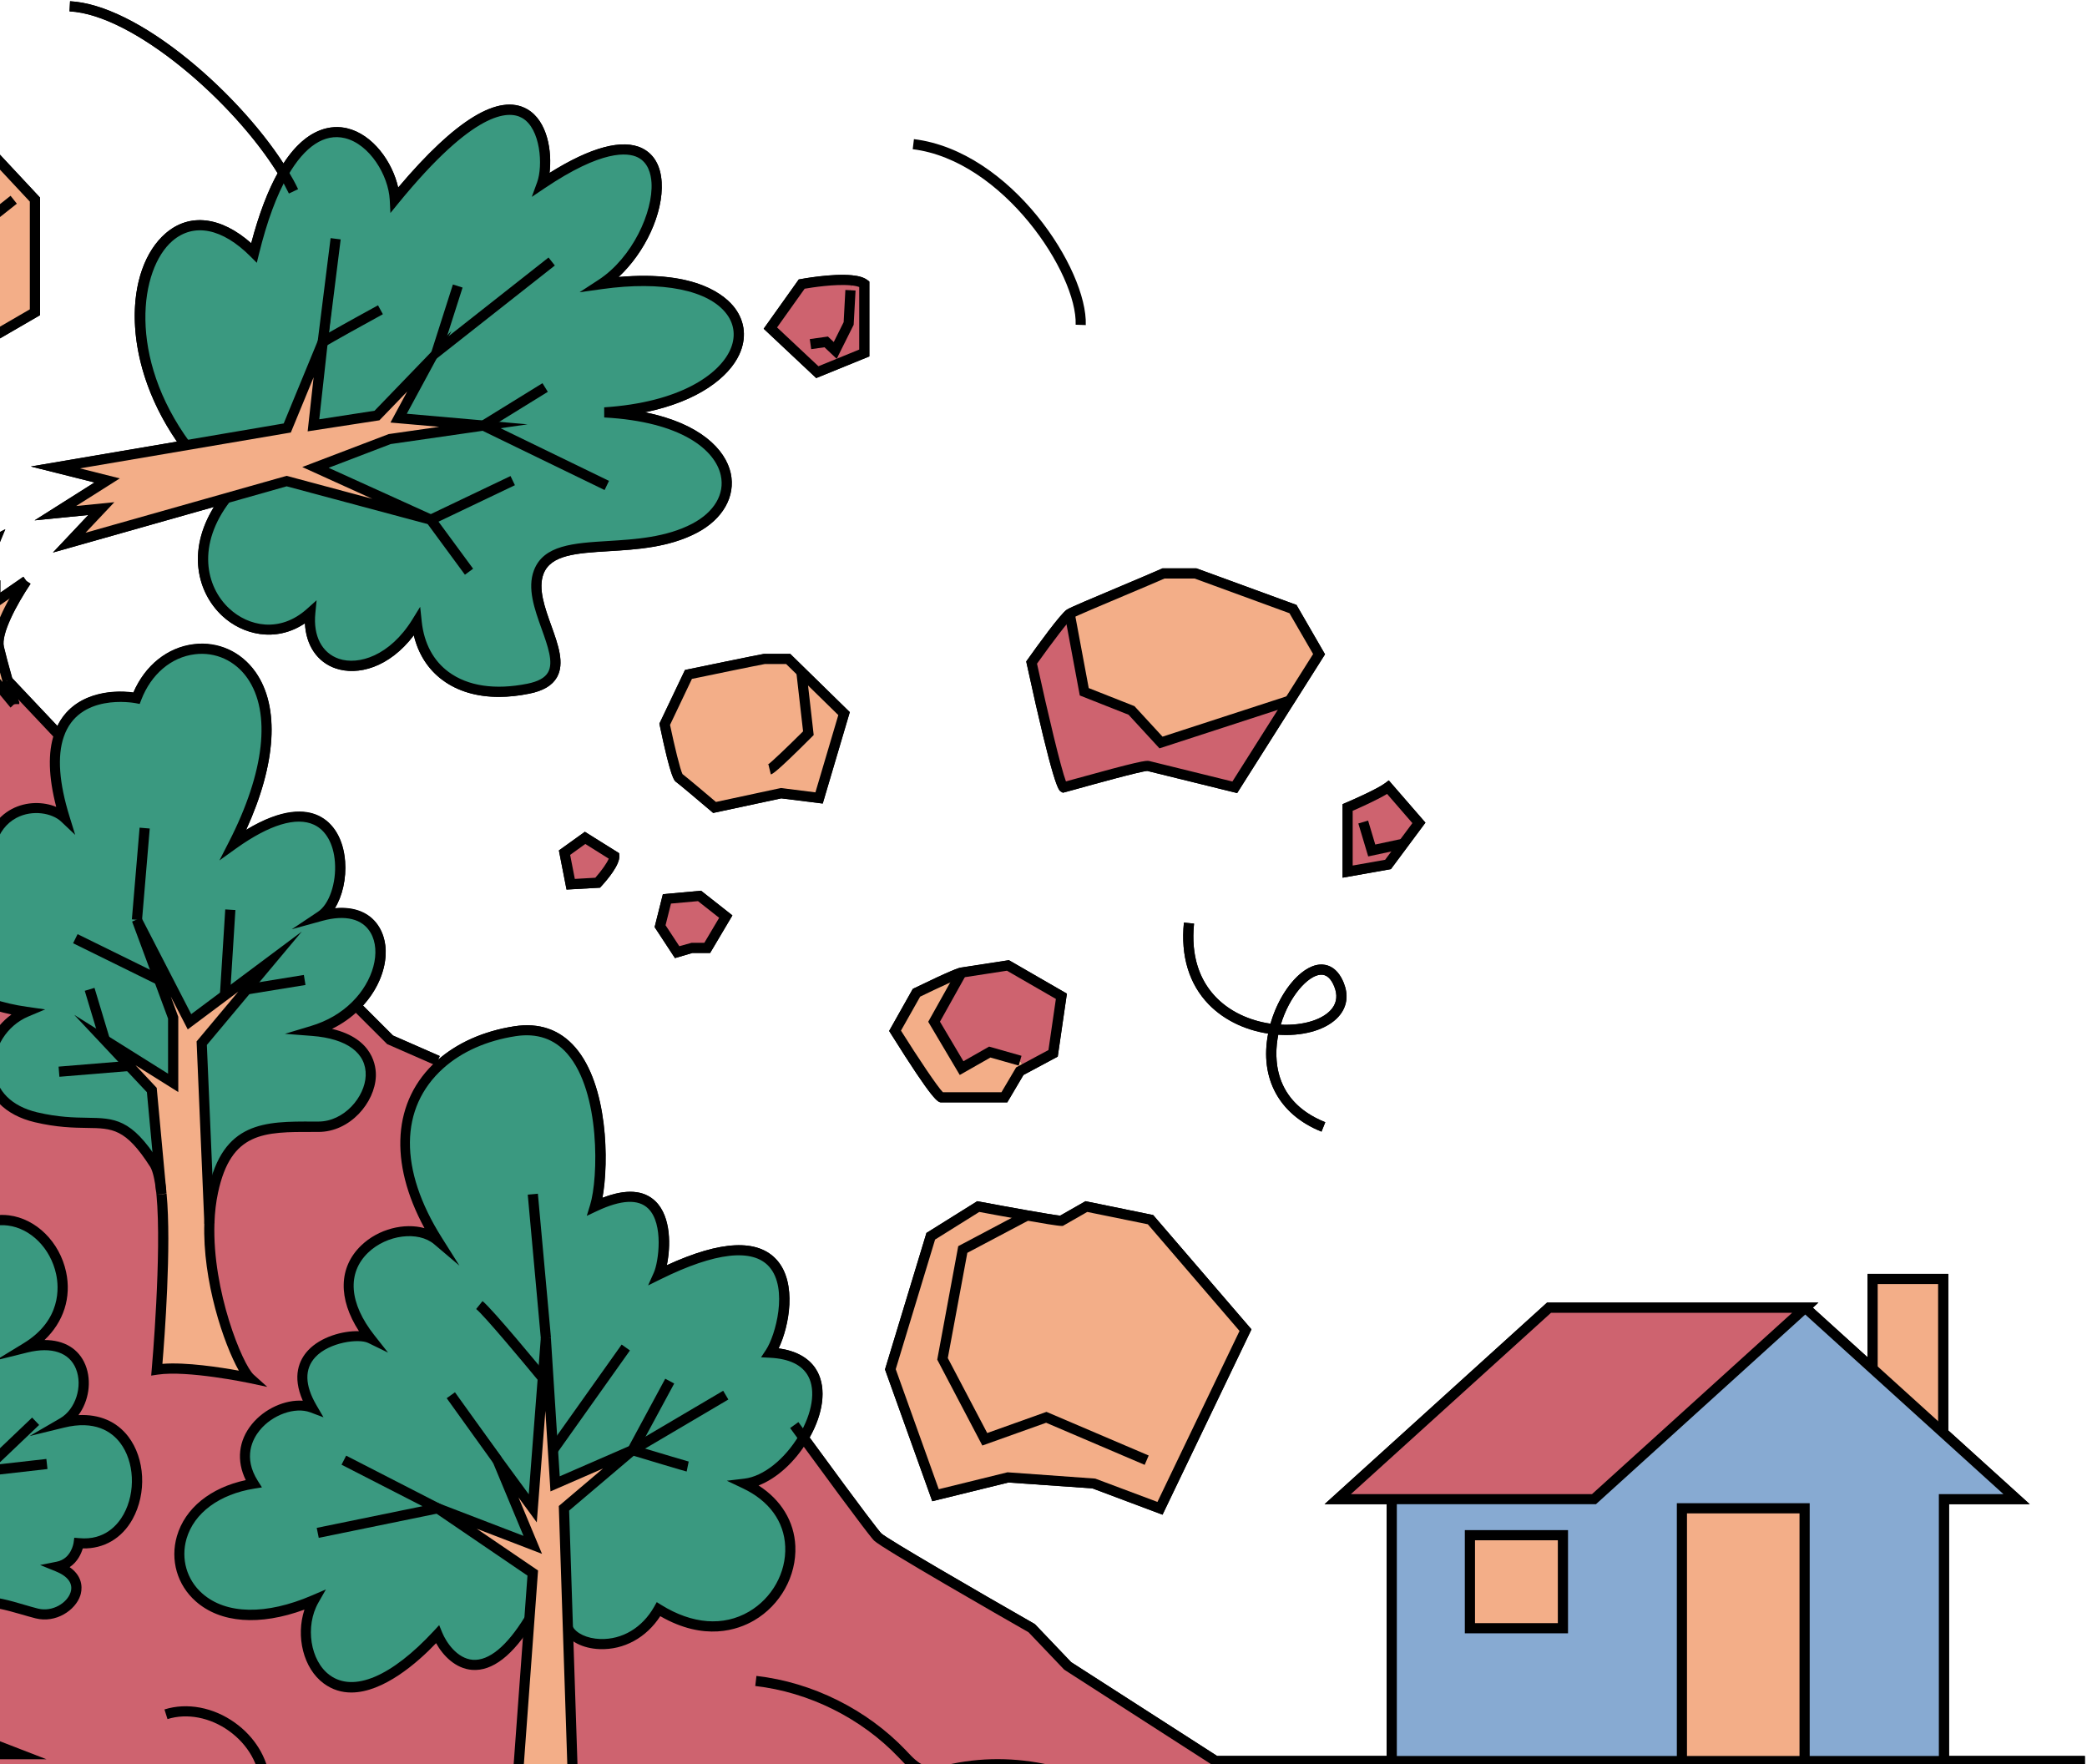 <svg width="750" height="634" viewBox="0 0 750 634" fill="none" xmlns="http://www.w3.org/2000/svg">
<path d="M-74.979 72.156H-89.781L-78.963 125.016L-24.224 135.651L14.396 113.26V71.005L-2.24 53.188L-53.505 42.698L-54.182 43.719C-56.193 46.698 -71.833 67.917 -74.979 72.156Z" fill="black"/>
<path d="M312.411 128.068V101.182L311.698 100.63C310.49 99.719 308.682 99.151 306.161 98.917C299.031 98.203 288.229 100.193 287.776 100.286L287.042 100.411L274.432 118.125L293.312 135.849L312.411 128.068Z" fill="black"/>
<path d="M200.849 305.62L203.594 319.677L215.62 319L216.115 318.453C218.141 316.26 222.818 310.776 222.547 307.521L222.474 306.609L210.172 298.917L200.849 305.62Z" fill="black"/>
<path d="M381.224 284.437L381.974 284.859L382.719 284.677C383.068 284.583 384.422 284.219 386.396 283.672C392.224 282.047 409.844 277.167 412.313 277.036C415.125 277.734 443.328 284.677 443.328 284.677L444.604 284.99L465.021 252.75L476.172 235.13L465.917 217.38L429.969 204.24H417.74L417.391 204.406C414.339 205.76 408.766 208.115 402.865 210.604C391.656 215.318 384.766 218.24 383.469 219.026C381.24 220.359 372.797 232.057 369.271 237.031L368.797 237.687L368.958 238.474C378.609 282.812 380.438 283.948 381.224 284.437Z" fill="black"/>
<path d="M512.266 295.625L499.089 280.438L497.734 281.458C495.083 283.453 486.641 287.219 483.609 288.495L482.495 288.974V315.401L499.854 312.328L512.266 295.625Z" fill="black"/>
<path d="M338.307 396.146H361.979L367.792 386.297L380.109 379.698L383.396 357.073L362.562 345.047L345.328 347.693C344.594 347.786 342.021 348.573 328.531 355.115L328.021 355.37L319.521 370.469L320.088 371.38C335.604 396.146 337.104 396.146 338.307 396.146Z" fill="black"/>
<path d="M335.021 539.469L362.38 532.745L392.552 534.849L417.776 544.313L449.74 477.714L414.411 436.63L390.089 431.656L380.984 436.849C377.766 436.536 361.797 433.651 351.891 431.786L351.193 431.656L332.937 443.063L318.042 492.115L335.021 539.469Z" fill="black"/>
<path d="M246.141 240.76L236.948 260.042L237.073 260.646C241.057 279.745 242.302 280.563 242.958 281.005C243.818 281.589 251.167 287.786 255.589 291.547L256.266 292.135L280.74 286.891L295.635 288.755L305.354 255.911L283.974 234.984H274.687L274.396 235C271.818 235.422 248.005 240.375 247 240.578L246.141 240.76Z" fill="black"/>
<path d="M749.24 631.016H700.422V540.547H729.427L700.151 514.031V457.776H671.125V487.729L651.458 469.911L653.469 468.083H555.963L476.005 540.531H498.323V631H437.406L384.953 597.297L372.083 583.807L371.661 583.479C351.542 571.984 318.828 553.016 316.745 551.042C315.937 550.234 311.516 544.661 290.974 516.568C295.943 507.724 297.005 498.953 293.771 492.901C292.016 489.615 288.177 485.667 279.823 484.552C283.719 476.474 286.443 461.01 279.255 452.859C272.422 445.109 259.115 445.714 239.651 454.667C241.042 448.089 241.297 437.307 235.615 431.729C231.391 427.583 224.974 427.161 216.516 430.453C218.906 417.51 218.469 389.911 206.771 376.406C201.198 369.974 193.812 367.417 184.838 368.802C174.005 370.484 164.552 374.651 157.443 380.849L158.047 379.479L141.25 372.115L130.448 361.313C138.365 352.646 140.906 341.151 136.427 333.385C133.375 328.083 127.651 325.651 120.344 326.349C123.047 322 124.51 315.729 124.036 309.479C123.448 301.62 119.943 295.641 114.422 293.068C109.745 290.875 101.609 290.234 88.469 298.167C99.307 274.422 100.604 254.026 91.906 241.563C86.734 234.161 78.417 230.375 69.646 231.458C60.177 232.609 52.151 239.057 47.948 248.818C39.614 247.667 26.307 249.203 20.646 260.865L4.417 243.682C3.062 238.875 2.036 235.073 1.417 232.385C0.359 227.839 5.896 217.401 11.01 209.76L9.604 208.828L9.406 208.646L8.437 207.255L0.156 212.979V208.521L-2.385 209.615C-3.552 210.125 -5.109 210.766 -6.458 211.333C-5.162 207.568 -2.51 200.88 0.026 194.792L1.948 190.167L-12.307 197.536V186L-15.271 188.359C-17.427 190.078 -25.083 195.891 -35.026 200.219C-39.943 198.099 -47.656 194.922 -49.448 194.922C-50.636 194.849 -62.13 192.656 -70.521 191.047C-79.641 189.313 -84.026 188.469 -86.24 188.193C-89.526 181.177 -103.781 152.74 -127.323 132.344L-129.276 130.641L-154.026 194.792L-139.823 296.281L-140.448 299.74C-140.063 299.813 -139.698 299.885 -139.313 299.958L-133.391 342.302L-164.589 692.151H32.047L239.193 710.74L311.078 676.693L450.109 664.266L439.469 634.672H749.24V631.016ZM2.734 244.615C2.713 244.615 2.713 244.615 2.734 244.615Z" fill="black"/>
<path d="M238.208 321.323L235.25 333.146L242.557 344.297L248.792 342.448H255.188L263.193 328.943L251.932 320.078L238.208 321.323Z" fill="black"/>
<path d="M386.557 116.693L390.193 116.818C390.885 96.88 363.365 54.276 328.438 50L328 53.62C360.495 57.604 387.198 98.359 386.557 116.693Z" fill="black"/>
<path d="M474.287 346.635C467.526 347.13 459.813 356.505 456.594 367.87C442.083 365.771 426.729 355.26 429.109 331.906L425.469 331.536C424.245 343.51 427.333 353.672 434.391 360.927C439.76 366.448 447.276 370.104 455.682 371.401L455.662 371.474H455.734C452.646 387.484 459.682 400.552 474.906 406.656L476.26 403.276C457.344 395.688 457.781 379.75 459.375 371.818C460.307 371.875 461.24 371.927 462.151 371.927C470.776 371.927 478.177 369.188 481.708 364.526C484.172 361.255 484.578 357.328 482.896 353.161C480.427 347.109 476.443 346.469 474.287 346.635ZM479.479 354.51C480.667 357.474 480.427 360.104 478.766 362.318C475.729 366.354 468.458 368.62 460.25 368.219C463.339 357.927 470.026 350.583 474.542 350.255C476.625 350.125 478.292 351.531 479.479 354.51Z" fill="black"/>
<path d="M99.781 62.25C96.161 68.76 92.963 77.203 90.276 87.401C79.474 77.823 68.146 76.432 59.594 83.781C44.859 96.427 43.234 129.146 63.594 158.698L11.083 167.635L33.969 173.375L12.437 186.99L31.739 185.068L19.015 198.557L76.901 182.162C67.068 198.099 70.979 213.068 79.917 221.365C87.005 227.948 98.906 231.146 109.578 223.979C109.943 231.896 113.984 237.927 120.635 240.193C128.474 242.859 139.792 240.026 148.708 228.292C150.318 235.057 153.865 240.578 159.088 244.432C164.5 248.396 171.354 250.427 179.302 250.427C182.755 250.427 186.411 250.042 190.234 249.276C195.224 248.271 198.458 246.349 200.141 243.391C202.969 238.38 200.594 231.787 198.094 224.823C195.734 218.26 193.302 211.464 195.312 206.234C197.963 199.365 207.141 198.797 218.76 198.083C228.922 197.464 240.422 196.75 250.49 191.448C259.776 186.568 264.401 178.38 262.588 170.083C260.724 161.547 251.552 152.156 231.755 148.172C251.255 144.188 261.969 135.375 265.641 127.464C268.328 121.651 267.797 115.745 264.125 110.792C260.87 106.406 250.51 97.052 222.271 99.573C231.792 90.724 238.448 76.635 237.771 65.484C237.422 59.599 235.01 55.396 230.786 53.312C223.734 49.823 212.255 52.896 197.469 62.177C198.422 54.594 196.812 43.464 189.411 39.24C179.302 33.484 163.713 42.969 143.078 67.422C141.016 58.156 133.979 48.344 124.75 46.13C119.885 44.964 110.656 45.198 101.849 58.761C93.734 46.203 81.213 32.479 67.854 21.568C51.896 8.557 36.745 1.063 25.156 0.458L24.974 4.094C47.714 5.245 83.531 36.099 99.781 62.25Z" fill="black"/>
<path d="M724.693 538.719H698.594V632.844H648.516V542.01H604.417V632.844H500.13V538.719H572.797L648.734 469.911L672.932 491.823L698.302 514.818L724.693 538.719ZM561.667 585.109V551.677H528.24V585.109H561.667Z" fill="#87AAD2"/>
<path d="M698.323 459.604V514.833L672.953 491.844V459.604H698.323Z" fill="#F3AE88"/>
<path d="M500.146 538.719H480.74L556.677 469.927H648.755L572.818 538.719H500.146Z" fill="#CE636F"/>
<path d="M604.417 542.01H648.516V632.844H604.417V542.01Z" fill="#F3AE88"/>
<path d="M528.24 551.677H561.667V585.11H528.24V551.677Z" fill="#F3AE88"/>
<path d="M504.354 303.193L498.812 310.646L484.302 313.224V290.177C484.302 290.177 495.417 285.479 498.812 282.922L509.927 295.719L504.354 303.193Z" fill="#CE636F"/>
<path d="M464.672 218.88L474.047 235.094L463.484 251.781H463.469L417.229 266.823L406.625 255.286L389.646 248.583L384.422 220.583C386.557 219.281 410.464 209.469 418.141 206.068H429.672L464.672 218.88Z" fill="#F3AE88"/>
<path d="M463.469 251.781L443.745 282.906C443.745 282.906 414.302 275.651 412.583 275.229C410.865 274.792 383.984 282.484 382.281 282.906C380.583 283.323 370.75 238.073 370.75 238.073C370.75 238.073 382.281 221.859 384.401 220.583L389.63 248.583L406.609 255.286L417.208 266.823L463.469 251.781Z" fill="#CE636F"/>
<path d="M-137.667 298.422L-152.141 194.995L-128.568 133.714C-102.083 156.651 -87.589 189.787 -87.552 189.787C-87.646 189.495 -51.349 196.729 -49.537 196.729C-47.709 196.729 -35.084 202.193 -35.084 202.193C-41.823 205.083 -49.375 207.146 -56.776 206.964C-56.776 206.964 -36.125 214.276 -28.375 219.448C-20.641 224.604 -21.5 249.99 -21.922 253.005C-22.36 256.021 -11.177 233.208 -11.177 233.208L5.161 252.969C5.052 252.568 3.974 248.948 2.713 244.599L21.193 264.172C18.943 270.698 19 280.198 23.239 293.87C15.51 286.557 -9.021 288.276 -3.807 320.537C-36.016 313.662 -39.141 356.688 9.458 363.557C-6.88 370.432 -10.755 395.818 12.911 401.412C36.562 406.984 41.573 396.495 55.5 418.188C56.578 419.87 57.323 422.938 57.838 426.958C57.875 427.328 57.911 427.693 57.948 428.057C58 428.604 58.036 428.969 58.057 429.115C60.104 450.484 56.354 492.151 56.354 492.151C67.562 490.432 89.911 495.188 89.911 495.188C85.453 491.073 74.448 463.99 75.255 439.406C75.38 435.531 75.802 431.729 76.588 428.073C81.745 403.984 95.943 404.844 114.437 404.844C132.937 404.844 146.26 373.026 112.281 370.432C118.755 368.474 123.963 365.24 127.854 361.349L140.172 373.646L157.281 381.141L158.12 382.62C143.5 395.781 139.901 418.224 157.281 445.766C144.484 434.891 110 451.563 133.156 480.984C126.646 477.807 99.125 483.432 112.172 505.88C100.568 501.547 80.318 516.021 91.172 533.203C47 540.24 60.047 597.844 112.906 575.057C102.76 592.818 119.411 628.276 157.297 587.412C160.443 595.068 173 610.167 190.234 582.094L185.114 652.198L152.015 669.162C157.078 668.12 178.807 665.943 181.698 665.943C184.583 665.943 199.5 669.162 199.5 669.162L230.932 665.943L206.318 652.198L204.104 585.109C207.703 592.62 227.318 594.979 236.729 578.328C275.125 602.214 303.344 550.073 267.781 533.219C275.656 532.287 283.771 525.177 288.797 516.734C296.182 526.844 313.323 550.234 315.443 552.375C318.187 555.099 370.75 585.109 370.75 585.109L383.76 598.74L436.854 632.844L447.583 662.636L310.583 674.901L238.864 708.875L32.213 690.323H-162.599L-131.547 342.266L-137.667 298.422ZM28.265 554.547C56.666 557.219 57.526 502.682 22.547 511.25C34.536 504.307 33.604 478.281 9.479 484.24C44.786 462.708 0.338 406.417 -27.589 462.745C-26.235 433.484 -59.078 417.948 -82.141 431.271C-101.589 442.495 -109.047 477.969 -83.516 495.203L-83.531 495.224C-96.031 495.313 -113.177 517.302 -95.906 531.943C-109.193 535.047 -107.875 565.203 -81.266 557.656C-91.484 566.979 -82.599 582.953 -64.854 578.511C-47.125 574.089 -39.776 573.026 -33.584 585H-33.563L-32.484 621.99L-62.203 630.417C-60.412 630.417 -31.151 630.417 -31.151 630.417H6.974L-14.755 621.99L-17.901 582.511H-17.865C-11.651 570.542 2.552 577.193 13.187 579.844C23.823 582.511 34.901 568.75 20.719 562.995C27.39 561.641 28.265 554.547 28.265 554.547Z" fill="#CE636F"/>
<path d="M381.422 358.021L378.443 378.526L368.135 384.047L366.599 381.162L355.693 378.073L345.562 383.828L335.677 367.161L345.562 349.484L362.213 346.927L381.422 358.021Z" fill="#CE636F"/>
<path d="M351.557 433.578C351.557 433.578 378.885 438.693 381.422 438.693L390.396 433.578L413.443 438.271L447.583 477.969L416.859 541.995L392.958 533.021L362.234 530.88L336.187 537.276L319.979 492.026L334.49 444.214L351.557 433.578Z" fill="#F3AE88"/>
<path d="M366.599 381.161L368.135 384.047L366.49 384.922L360.953 394.318C360.953 394.318 340.047 394.318 338.328 394.318C336.63 394.318 321.677 370.411 321.677 370.411L329.37 356.76C329.37 356.76 344.302 349.505 345.583 349.505L335.698 367.177L345.583 383.844L355.708 378.089L366.599 381.161Z" fill="#F3AE88"/>
<path d="M305.63 104.286L305.979 100.724C307.953 100.906 309.615 101.328 310.583 102.078V126.823L301.958 130.349L300.13 125.927L304.953 116.24L305.63 104.286Z" fill="#CE636F"/>
<path d="M300.146 125.927L301.974 130.349L293.734 133.729L276.865 117.901L288.12 102.094C288.12 102.094 299.052 100.047 305.995 100.74L305.651 104.307L304.99 116.26L300.146 125.927Z" fill="#CE636F"/>
<path d="M287.995 241.453L303.307 256.438L294.333 286.745L280.682 285.026L256.797 290.141C256.797 290.141 245.266 280.328 244 279.469C242.703 278.609 238.885 260.24 238.885 260.24L247.422 242.328C247.422 242.328 272.167 237.193 274.745 236.776H283.276L287.995 241.453Z" fill="#F3AE88"/>
<path d="M198.714 521.12L196.156 481.021L195.057 495.224L191.437 542.011L178.771 524.724L191.437 555.136L157.26 542.011L191.437 565.276L190.198 582.094C172.964 610.182 160.406 595.068 157.26 587.412C119.391 628.276 102.745 592.818 112.87 575.057C59.995 597.844 46.964 540.24 91.135 533.203C80.281 516.021 100.547 501.547 112.135 505.88C99.104 483.432 126.609 477.807 133.12 480.984C109.964 451.578 144.448 434.912 157.245 445.766C139.865 418.203 143.464 395.781 158.083 382.62C164.974 376.427 174.312 372.261 185.062 370.594C218.578 365.386 217.828 420.62 213.865 433.542C243.198 419.703 239.615 451.563 236.693 458.068C292.437 430.542 283.661 475.776 276.828 486.12C296.948 487.125 296.656 503.521 288.781 516.698C283.755 525.141 275.641 532.25 267.76 533.182C303.328 550.037 275.109 602.177 236.708 578.292C227.297 594.938 207.667 592.583 204.089 585.073L202.661 541.974L227.297 521.083L199.464 533.203L198.714 521.12Z" fill="#3A9980"/>
<path d="M260.797 329.401L254.146 340.62H248.536L243.344 342.156L237.203 332.818L239.672 323.021L251.385 321.964L260.797 329.401Z" fill="#CE636F"/>
<path d="M173.745 152.938L143.281 150.271L154.354 129.802L135.51 149.339L112.688 152.865L115.995 122.984L103.292 153.818L66.776 160.01C31.886 112.51 58.677 58.229 91.281 90.854C94.391 78.26 98.01 68.906 101.901 62.177C119.083 32.349 140.979 54.266 141.891 71.719C192.516 9.854 199.26 53.719 194.766 66.109C249.87 28.99 241.99 85.208 216.13 102.094C282.146 92.844 281.432 144.021 217.266 148.208C263.995 150.745 271.052 178.547 249.667 189.802C228.287 201.063 199.26 190.953 193.63 205.557C188.021 220.177 212.385 242.99 189.885 247.484C167.385 251.979 151.76 242.365 149.766 223.563C135.146 247.172 109.286 242.698 111.531 220.177C90.167 239.313 57.599 209.818 81.266 179.036L103.036 172.88L154.828 186.75L113.396 167.964L139.99 157.781L173.745 152.938Z" fill="#3A9980"/>
<path d="M220.734 307.667C220.974 310.484 214.776 317.208 214.776 317.208L205.073 317.755L202.859 306.406L210.245 301.109L220.734 307.667Z" fill="#CE636F"/>
<path d="M173.745 152.938L139.974 157.802L113.38 167.979L154.812 186.771L103.016 172.88L81.25 179.057L24.885 195.011L36.417 182.766L19.932 184.412L38.536 172.641L19.932 167.979L66.755 160.01L103.255 153.818L115.974 122.964L112.667 152.865L135.495 149.339L154.339 129.802L143.281 150.271L173.745 152.938Z" fill="#F3AE88"/>
<path d="M151.979 669.162L185.078 652.203L190.198 582.094L191.437 565.276L157.26 542.01L191.437 555.135L178.771 524.724L191.437 542.01L195.057 495.224L196.156 481.021L198.714 521.12L199.479 533.24L227.318 521.12L202.677 542.01L204.104 585.109L206.318 652.198L230.932 665.943L199.5 669.162C199.5 669.162 184.604 665.943 181.698 665.943C178.792 665.943 157.062 668.12 151.979 669.162Z" fill="#F3AE88"/>
<path d="M57.214 352.156L49.208 330.552L68.109 367.198L80.849 357.672L97.042 345.573L88.708 355.536L72.495 374.891L75.255 439.443C74.448 464.026 85.453 491.13 89.911 495.224C89.911 495.224 67.562 490.49 56.354 492.188C56.354 492.188 60.104 450.521 58.057 429.151C58.036 429.005 58 428.641 57.948 428.094C57.927 427.781 57.891 427.417 57.839 426.995C57.089 418.917 54.568 391.724 54.568 391.724L46.417 383.042L37.698 373.755L62.239 389.146V365.714L57.214 352.156Z" fill="#F3AE88"/>
<path d="M57.214 352.156L62.239 365.713V389.146L37.698 373.755L46.417 383.042L54.568 391.724C54.568 391.724 57.089 418.917 57.839 426.995C57.323 422.974 56.578 419.906 55.5 418.224C41.573 396.531 36.562 407.021 12.911 401.448C-10.735 395.854 -6.88 370.469 9.458 363.594C-39.141 356.724 -36.031 313.698 -3.807 320.573C-9.021 288.312 15.51 286.594 23.239 293.906C19.015 280.234 18.963 270.734 21.193 264.208C26.198 249.458 42.776 249.713 49.047 250.901C62.385 216.068 120.453 231.969 83.901 303.391C126.062 273.292 128.203 320.588 115.297 329.198C138.859 322.708 142.917 346.578 127.854 361.401C123.943 365.297 118.755 368.531 112.281 370.484C146.26 373.083 132.937 404.901 114.437 404.901C95.927 404.901 81.745 404.042 76.588 428.13C75.802 431.786 75.38 435.588 75.255 439.463L72.495 374.906L88.708 355.552L97.042 345.594L80.849 357.693L68.109 367.213L49.208 330.568L57.214 352.156Z" fill="#3A9980"/>
<path d="M12.547 71.719V112.203L-24.552 133.729L-77.427 123.458L-87.552 73.984H-74.062C-74.062 73.984 -54.927 48.104 -52.698 44.724L-3.208 54.849L12.547 71.719Z" fill="#F3AE88"/>
<path d="M-83.516 495.203C-109.047 477.969 -101.589 442.479 -82.141 431.271C-59.078 417.969 -26.234 433.484 -27.589 462.745C0.339 406.438 44.771 462.708 9.479 484.24C33.604 478.281 34.536 504.307 22.547 511.25C57.547 502.682 56.667 557.219 28.266 554.547C28.266 554.547 27.391 561.641 20.734 562.974C34.917 568.729 23.844 582.495 13.203 579.823C2.552 577.156 -11.63 570.521 -17.844 582.495H-17.885L-20.057 555.005L-4.141 528.484L-1.875 524.724L-4.104 526.547L-25.323 543.912V511.656L-32.031 553.672L-51.547 540.807L-34.24 561.656L-33.547 585H-33.562C-39.76 573.01 -47.109 574.068 -64.833 578.51C-82.583 582.948 -91.464 566.979 -81.25 557.656C-107.859 565.203 -109.193 535.047 -95.885 531.943C-113.193 517.302 -96.031 495.313 -83.516 495.203Z" fill="#3A9980"/>
<path d="M-11.177 233.245C-11.177 233.245 -22.36 256.036 -21.922 253.042C-21.5 250.026 -20.641 224.641 -28.375 219.484C-36.125 214.328 -56.776 207 -56.776 207C-49.375 207.182 -41.823 205.099 -35.083 202.229C-25.74 198.266 -17.958 192.802 -14.193 189.802V200.552L-1.708 194.115C-1.708 194.115 -10.318 214.771 -9.021 214.328C-7.719 213.911 -1.708 211.312 -1.708 211.312V216.469L9.443 208.776C8.818 209.708 -2.073 225.734 -0.412 232.828C0.375 236.172 1.62 240.687 2.734 244.615V244.635C3.995 248.984 5.073 252.604 5.182 253.005L-11.177 233.245Z" fill="#F3AE88"/>
<path d="M-62.203 630.396L-32.484 621.969L-33.562 584.979L-34.26 561.641L-51.568 540.787L-32.047 553.651L-25.338 511.635V543.896L-4.12 526.531C-4.141 527.74 -4.156 528.469 -4.156 528.469L-20.078 554.99L-17.901 582.474L-14.755 621.953L6.974 630.38H-31.151C-31.151 630.396 -60.411 630.396 -62.203 630.396Z" fill="#F3AE88"/>
<path d="M179.323 250.427C171.37 250.427 164.5 248.417 159.109 244.432C153.88 240.594 150.333 235.073 148.724 228.292C139.807 240.026 128.495 242.859 120.651 240.193C114 237.943 109.964 231.896 109.594 223.979C98.922 231.146 87.026 227.948 79.932 221.365C70.193 212.339 66.37 195.396 79.807 177.922L82.693 180.151C70.667 195.797 73.885 210.786 82.401 218.698C89.255 225.057 100.531 227.562 110.292 218.828L113.781 215.703L113.323 220.359C112.5 228.531 115.682 234.656 121.807 236.74C128.823 239.115 140.083 235.714 148.198 222.594L150.995 218.057L151.557 223.359C152.38 231.161 155.724 237.432 161.245 241.49C168.135 246.552 177.911 248.016 189.521 245.693C193.411 244.906 195.844 243.573 196.958 241.583C198.969 238.036 196.865 232.203 194.656 226.026C192.078 218.844 189.411 211.406 191.896 204.901C195.385 195.833 206.115 195.177 218.526 194.411C228.323 193.807 239.417 193.109 248.792 188.177C256.667 184.026 260.505 177.542 259.026 170.812C257.052 161.75 244.99 151.516 217.135 150.016L217.12 146.38C244.276 144.604 258.276 134.625 262.333 125.891C264.438 121.359 264.031 116.75 261.198 112.932C254.75 104.234 237.99 100.849 216.37 103.885L208.271 105.021L215.109 100.557C227.26 92.625 234.755 76.104 234.13 65.667C233.948 62.526 232.927 58.396 229.182 56.547C225.526 54.739 216.333 53.771 195.75 67.625L191.109 70.75L193.031 65.484C195.151 59.656 194.344 46.203 187.62 42.385C182.682 39.568 170.349 39.807 143.281 72.891L140.302 76.542L140.063 71.828C139.604 63.057 132.865 51.797 123.927 49.641C116.615 47.885 109.542 52.547 103.474 63.094C99.453 70.036 95.943 79.521 93.057 91.292L92.287 94.438L90.005 92.151C79.88 82.01 69.662 79.979 61.984 86.557C50.234 96.646 45.703 128.229 68.234 158.932L65.292 161.089C43.141 130.932 44.479 96.776 59.594 83.797C68.162 76.453 79.474 77.844 90.276 87.417C93.109 76.708 96.474 67.917 100.313 61.281C109.578 45.198 119.609 44.87 124.766 46.094C133.995 48.307 141.031 58.141 143.099 67.385C163.729 42.932 179.302 33.448 189.427 39.203C196.828 43.427 198.438 54.557 197.49 62.141C212.276 52.859 223.75 49.786 230.807 53.276C235.026 55.359 237.443 59.583 237.786 65.448C238.448 76.615 231.813 90.708 222.292 99.536C250.526 97.016 260.891 106.391 264.141 110.755C267.797 115.693 268.349 121.615 265.661 127.427C261.984 135.339 251.276 144.167 231.776 148.135C251.589 152.12 260.745 161.51 262.609 170.047C264.417 178.344 259.776 186.531 250.51 191.411C240.438 196.714 228.922 197.427 218.781 198.047C207.156 198.76 197.984 199.328 195.333 206.198C193.323 211.443 195.75 218.224 198.109 224.786C200.615 231.766 202.969 238.344 200.156 243.354C198.474 246.312 195.24 248.25 190.25 249.24C186.411 250.042 182.755 250.427 179.323 250.427Z" fill="black"/>
<path d="M-24.245 135.651L-78.979 125.016L-89.781 72.156H-74.979C-71.833 67.901 -56.193 46.698 -54.198 43.719L-53.521 42.698L-2.255 53.188L14.375 71.005V113.26L-24.245 135.651ZM-75.891 121.906L-24.88 131.812L10.719 111.161V72.448L-4.141 56.531L-51.875 46.771C-55.917 52.51 -71.87 74.094 -72.604 75.083L-73.151 75.812H-85.344L-75.891 121.906Z" fill="black"/>
<path d="M293.328 135.87L274.453 118.141L287.063 100.432L287.792 100.302C288.25 100.214 299.052 98.219 306.177 98.932C308.682 99.172 310.51 99.719 311.719 100.651L312.427 101.198V128.083L293.328 135.87ZM279.255 117.667L294.115 131.609L308.776 125.615V103.156C308.188 102.917 307.276 102.677 305.813 102.552C300.182 101.984 291.667 103.318 289.161 103.755L279.255 117.667Z" fill="black"/>
<path d="M203.594 319.656L200.849 305.604L210.193 298.896L222.49 306.589L222.562 307.505C222.838 310.755 218.161 316.224 216.13 318.432L215.635 318.984L203.594 319.656ZM204.891 307.214L206.573 315.839L213.937 315.417C216.187 312.88 218.177 310.047 218.76 308.563L210.338 303.281L204.891 307.214Z" fill="black"/>
<path d="M-21.719 255.198C-21.958 255.198 -22.177 255.125 -22.432 255.052C-23.021 254.87 -23.932 254.193 -23.729 252.766C-23.219 249.13 -22.818 225.37 -29.396 220.984C-36.87 216.01 -57.177 208.792 -57.396 208.719L-68.198 204.901L-56.755 205.172C-50.432 205.338 -43.38 203.766 -35.813 200.552C-25.542 196.198 -17.552 190.13 -15.36 188.38L-12.401 186.021V197.552L1.854 190.187L-0.063 194.812C-2.604 200.896 -5.255 207.604 -6.552 211.354C-5.182 210.786 -3.646 210.125 -2.474 209.635L0.062 208.536V212.995L8.344 207.276L10.411 210.271L-3.589 219.943V214.057C-5.438 214.844 -7.719 215.776 -8.526 216.047L-9.62 216.417L-10.5 215.557C-11.36 214.625 -11.906 214.036 -5.344 198.026L-16.057 203.547V193.479C-19.896 196.234 -26.49 200.568 -34.406 203.911C-39.286 205.995 -43.979 207.422 -48.458 208.187C-41.698 210.823 -32.25 214.75 -27.422 217.969C-20.901 222.318 -19.912 237.411 -19.932 246.406C-17.922 242.588 -15.287 237.375 -12.875 232.443L-11.63 229.901L6.917 252.328L6.937 253.021H3.281H5.109L3.792 254.281L-10.865 236.573C-18.813 252.896 -20.386 255.198 -21.719 255.198ZM-20.094 253.187C-20.094 253.24 -20.094 253.276 -20.094 253.276C-20.115 253.26 -20.115 253.224 -20.094 253.187Z" fill="black"/>
<path d="M3.411 253.479C3.375 253.333 3.187 252.75 2.932 251.833C2.479 250.297 1.766 247.87 0.979 245.125L4.49 244.12C5.276 246.844 5.984 249.255 6.443 250.813C6.719 251.76 6.901 252.365 6.937 252.531L3.411 253.479Z" fill="black"/>
<path d="M0.958 245.109C-0.464 240.063 -1.542 236.063 -2.203 233.245C-3.828 226.281 4.286 213.162 7.849 207.844L8.125 207.479L9.531 208.849L10.938 209.781C5.823 217.422 0.286 227.854 1.344 232.406C2 235.167 3.042 239.115 4.453 244.104L0.958 245.109Z" fill="black"/>
<path d="M96.052 498.385L89.526 496.995C89.307 496.943 67.359 492.354 56.63 493.979L54.328 494.328L54.531 492.005C54.568 491.589 58.219 450.26 56.229 429.302L59.865 428.953C61.656 447.667 59.115 481.115 58.365 490.104C66.885 489.427 79.276 491.365 85.839 492.557C80.464 483.052 72.734 460.385 73.427 439.354C73.573 435.219 74.031 431.292 74.797 427.708C80.099 402.979 95.141 402.964 112.594 403.036H114.438C123.651 403.036 131.125 394.193 131.417 386.568C131.729 378.438 124.708 373.229 112.135 372.26L102.375 371.51L111.734 368.693C117.583 366.938 122.573 364.036 126.557 360.068C134.177 352.557 137.047 341.865 133.208 335.229C130.286 330.151 124.089 328.63 115.776 330.917L104.88 333.917L114.292 327.625C118.313 324.943 120.927 317.245 120.359 309.755C119.87 303.245 117.125 298.365 112.849 296.375C106.505 293.411 96.859 296.339 84.958 304.818L78.854 309.203L82.271 302.531C95.104 277.474 97.516 256.036 88.891 243.682C84.5 237.411 77.464 234.198 70.047 235.109C61.51 236.151 54.292 242.292 50.745 251.542L50.198 252.969L48.698 252.677C47.875 252.531 28.281 249 22.912 264.792C20.537 271.682 21.229 281.297 24.974 293.375L27.021 300.01L21.979 295.24C18.781 292.208 11.724 290.839 5.932 293.891C-1.323 297.729 -4.141 307.104 -2.021 320.281L-1.599 322.911L-4.214 322.365C-12.271 320.646 -19.052 322.161 -22.818 326.547C-25.979 330.203 -26.656 335.578 -24.661 340.875C-20.661 351.495 -7.828 359.318 9.698 361.802L16.24 362.734L10.151 365.297C2.479 368.531 -2.604 376.609 -1.948 384.521C-1.323 392.016 4.234 397.552 13.318 399.708C20.917 401.5 26.641 401.594 31.245 401.667C41.167 401.813 47.161 401.922 57.016 417.276C58.182 419.099 59.042 422.208 59.63 426.797L59.74 427.948L56.099 428.313L55.99 427.214C55.37 422.318 54.531 420.177 53.943 419.25C45.135 405.521 40.474 405.448 31.188 405.323C26.422 405.25 20.479 405.156 12.495 403.276C1.781 400.734 -4.797 394.026 -5.562 384.849C-6.224 376.974 -2.365 369.245 4.12 364.563C-12.146 361.146 -23.99 352.995 -28.062 342.193C-30.531 335.615 -29.599 328.891 -25.557 324.208C-21.318 319.292 -14.281 317.229 -5.969 318.396C-8.161 300.25 -0.609 293.286 4.234 290.729C9.568 287.911 15.656 288.094 20.203 289.958C17.412 279.214 17.172 270.385 19.474 263.677C24.281 249.531 38.958 247.688 47.911 248.927C52.115 239.188 60.141 232.734 69.609 231.568C78.38 230.49 86.698 234.271 91.87 241.672C100.568 254.12 99.271 274.516 88.432 298.276C101.573 290.359 109.708 291 114.385 293.177C119.906 295.755 123.396 301.729 124 309.589C124.474 315.839 123.01 322.109 120.307 326.458C127.615 325.76 133.339 328.214 136.391 333.495C141.104 341.661 138.073 353.964 129.151 362.755C126.318 365.589 123.01 367.906 119.318 369.734C134.286 373.245 135.203 383.427 135.073 386.786C134.708 396.219 125.828 406.766 114.438 406.766H112.594C94.812 406.729 83.042 406.708 78.359 428.568C77.63 431.948 77.193 435.661 77.062 439.573C76.26 464.005 87.188 490.323 91.135 493.964L96.052 498.385Z" fill="black"/>
<path d="M444.589 284.99L443.307 284.677C443.307 284.677 415.109 277.734 412.292 277.036C409.823 277.167 392.208 282.047 386.375 283.672C384.401 284.219 383.052 284.604 382.703 284.677L381.953 284.859L381.203 284.437C380.417 283.948 378.589 282.812 368.958 238.474L368.797 237.687L369.271 237.031C372.797 232.057 381.26 220.365 383.469 219.026C384.766 218.24 391.656 215.318 402.859 210.604C408.766 208.115 414.339 205.76 417.391 204.406L417.74 204.24H429.964L465.917 217.385L476.167 235.13L465.021 252.75L461.932 250.792L471.891 235.036L463.396 220.365L429.307 207.896H418.49C415.344 209.286 409.953 211.552 404.25 213.963C396.339 217.292 386.484 221.443 385.318 222.151C384.073 223.01 378.005 231.016 372.667 238.495C376.578 256.437 381.276 276.125 383.068 280.802C383.672 280.641 384.458 280.417 385.37 280.161C409.297 273.51 411.906 273.198 413.005 273.474C414.484 273.838 437.203 279.432 442.885 280.838L461.896 250.812L464.984 252.766L444.589 284.99ZM412.167 277H412.182C412.167 277 412.167 277 412.167 277Z" fill="black"/>
<path d="M482.474 315.401V288.974L483.588 288.495C486.625 287.219 495.068 283.432 497.719 281.458L499.068 280.438L512.245 295.625L499.838 312.313L482.474 315.401ZM486.109 291.365V311.031L497.771 308.969L507.568 295.792L498.469 285.297C494.958 287.453 488.672 290.25 486.109 291.365Z" fill="black"/>
<path d="M361.979 396.146H338.307C337.104 396.146 335.604 396.146 320.104 371.38L319.536 370.469L328.036 355.37L328.547 355.115C342.036 348.552 344.594 347.786 345.344 347.693L362.578 345.047L383.417 357.073L380.125 379.698L367.807 386.297L361.979 396.146ZM338.838 392.49H359.896L365.177 383.552L376.781 377.339L379.448 358.974L361.87 348.828L345.713 351.313C344.375 351.661 337.177 354.99 330.672 358.151L323.781 370.359C329.958 380.193 336.937 390.609 338.838 392.49Z" fill="black"/>
<path d="M417.776 544.313L392.552 534.849L362.38 532.745L335.021 539.469L318.042 492.115L332.937 443.063L351.193 431.656L351.891 431.786C361.797 433.651 377.766 436.536 380.984 436.849L390.089 431.656L414.411 436.63L449.74 477.714L417.776 544.313ZM362.068 529.073L393.594 531.339L415.948 539.724L445.448 478.281L412.495 439.953L390.724 435.516L381.937 440.542H381.443C378.958 440.542 357.792 436.609 351.927 435.516L336.042 445.438L321.896 492.026L337.359 535.156L362.068 529.073Z" fill="black"/>
<path d="M256.302 292.135L255.625 291.547C251.203 287.786 243.854 281.589 242.995 281.005C242.339 280.563 241.078 279.745 237.109 260.646L236.984 260.042L246.177 240.76L247.052 240.578C248.057 240.375 271.875 235.422 274.453 235L274.745 234.984H284.026L305.411 255.911L295.688 288.755L280.792 286.891L256.302 292.135ZM245.266 278.172C247.109 279.557 254.547 285.865 257.292 288.188L280.609 283.177L293.036 284.734L301.26 256.969L282.51 238.62H274.87C272.057 239.115 253.01 243.063 248.661 243.958L240.786 260.495C242.396 268.172 244.443 276.578 245.266 278.172ZM245.005 277.969C245.026 277.969 245.026 277.99 245.042 277.99C245.026 277.99 245.005 277.99 245.005 277.969Z" fill="black"/>
<path d="M498.323 538.537H501.974V632.865H498.323V538.537Z" fill="black"/>
<path d="M650.344 632.844H646.687V543.839H606.245V632.844H602.604V540.182H650.344V632.844Z" fill="black"/>
<path d="M573.526 540.547H476.005L555.963 468.099H653.469L573.526 540.547ZM485.474 536.912H572.12L644.042 471.755H557.391L485.474 536.912Z" fill="black"/>
<path d="M700.422 632.844H696.766V536.911H719.958L647.531 471.281L649.979 468.578L729.427 540.547H700.422V632.844Z" fill="black"/>
<path d="M563.495 586.938H526.411V549.854H563.495V586.938ZM530.068 583.281H559.838V553.505H530.068V583.281Z" fill="black"/>
<path d="M700.151 514.833H696.495V461.432H674.781V491.844H671.125V457.776H700.151V514.833Z" fill="black"/>
<path d="M239.193 710.74L32.047 692.151H-164.589L-133.375 342.302L-154.026 194.792L-129.333 130.641L-127.38 132.344C-103.818 152.755 -89.583 181.193 -86.292 188.214C-84.078 188.49 -79.693 189.328 -70.573 191.063C-62.188 192.672 -50.688 194.865 -49.5 194.938C-47.62 194.938 -39.214 198.469 -34.349 200.568L-35.792 203.911C-41.495 201.448 -48.386 198.703 -49.573 198.594C-50.49 198.594 -56.063 197.573 -71.234 194.667C-78.25 193.333 -86.203 191.813 -87.479 191.651H-87.537C-88.703 191.651 -89.141 190.698 -89.292 190.391C-91.813 184.922 -105.208 157.307 -127.797 136.854L-150.276 195.214L-129.698 342.214L-129.719 342.411L-160.604 688.516H32.214L238.536 707.031L310.109 673.125L310.437 673.089L445.083 661.047L435.156 633.469L438.594 632.224L450.109 664.245L311.078 676.672L239.193 710.74Z" fill="black"/>
<path d="M19.875 265.448L0.906 245.344V244.635L2.734 244.615L4.047 243.37L22.526 262.948L19.875 265.448Z" fill="black"/>
<path d="M156.547 382.839L139.13 375.203L126.573 362.662L129.151 360.089L141.214 372.13L158.01 379.495L156.547 382.839Z" fill="black"/>
<path d="M749.24 634.672H436.328L382.448 600.005L369.615 586.552C360.297 581.234 316.906 556.375 314.146 553.651C313.563 553.052 311.792 551.276 287.318 517.797L283.953 513.172L286.917 511.031L290.26 515.635C311.406 544.568 315.922 550.255 316.724 551.057C318.807 553.031 351.521 572.005 371.646 583.5L372.068 583.828L384.932 597.318L437.385 631.016H749.24V634.672Z" fill="black"/>
<path d="M139.276 673.62L183.344 651.047L189.557 566.208L143.26 534.682L188.13 551.917L171.224 511.344L190.016 536.969L194.344 480.875L197.979 480.896L201.146 530.516L237.917 514.505L204.526 542.833L208.089 651.104L236.854 667.167L199.37 670.99L199.099 670.932C193.177 669.656 183.672 667.771 181.677 667.771C178.771 667.771 157.135 669.964 152.365 670.953L139.276 673.62ZM181.677 664.115C184.547 664.115 197.104 666.766 199.573 667.318L224.974 664.719L204.505 653.281L200.812 541.188L216.698 527.719L197.818 535.943L195.99 506.995L192.901 547.073L186.339 538.12L194.781 558.385L171.318 549.359L193.359 564.365L186.833 653.354L162.323 665.906C170.292 665.01 179.74 664.115 181.677 664.115Z" fill="black"/>
<path d="M126.245 608.208C122.828 608.208 119.484 607.26 116.359 604.974C108.995 599.563 106.234 588.016 109.411 578.417C93.312 584.323 79.219 583.297 70.338 575.438C63.688 569.573 61.089 560.599 63.578 552.01C66.484 541.995 75.641 534.589 88.323 531.885C84.922 524.958 85.672 517.74 90.516 511.781C95.083 506.172 102.484 502.917 108.812 503.354C104.901 494.453 107.547 488.682 110.693 485.281C115.224 480.401 123.214 478.172 129.005 478.37C121.458 466.714 121.656 455.417 129.792 447.578C135.99 441.599 145.292 439.333 152.547 441.344C139.641 417.62 141.125 395.469 156.88 381.271C164.042 374.833 173.693 370.521 184.786 368.802C193.76 367.417 201.146 369.953 206.719 376.406C218.417 389.932 218.854 417.51 216.458 430.453C224.922 427.162 231.339 427.599 235.557 431.729C241.245 437.307 240.984 448.089 239.599 454.667C259.062 445.729 272.37 445.109 279.203 452.859C286.401 461.026 283.661 476.474 279.771 484.552C288.12 485.667 291.958 489.615 293.714 492.901C297.078 499.188 295.818 508.438 290.312 517.63C285.693 525.38 279.109 531.302 272.604 533.807C280.682 538.979 285.437 546.724 285.818 555.609C286.276 566.302 280.464 576.792 270.995 582.313C265.146 585.729 253.156 589.912 237.276 580.776C232.25 588.526 224.229 592.912 215.562 592.62C209.422 592.417 204.271 589.75 202.406 585.854L205.693 584.287C206.953 586.938 210.974 588.818 215.693 588.984C223.604 589.24 230.823 584.927 235.083 577.396L236.016 575.729L237.625 576.734C248.771 583.662 259.958 584.521 269.151 579.151C277.469 574.287 282.583 565.115 282.182 555.755C281.797 546.724 276.391 539.307 266.937 534.828L261.198 532.104L267.505 531.354C274.286 530.552 282 524.427 287.172 515.75C291.922 507.781 293.203 499.682 290.479 494.604C288.286 490.505 283.661 488.26 276.698 487.912L273.5 487.75L275.271 485.078C278.693 479.906 283.333 463.057 276.443 455.234C270.505 448.49 257.016 450.005 237.458 459.677L232.906 461.922L234.974 457.297C236.656 453.552 238.573 439.807 232.964 434.307C229.401 430.818 223.224 431.109 214.594 435.167L210.865 436.922L212.073 432.974C215.031 423.38 215.818 392.49 203.922 378.729C199.224 373.302 192.953 371.162 185.297 372.349C174.896 373.958 165.885 377.958 159.271 383.917C143.516 398.099 143.318 420.271 158.76 444.745L165.104 454.813L156.036 447.12C150.297 442.24 138.984 443.682 132.276 450.151C124.656 457.5 125.458 468.318 134.526 479.818L139.458 486.068L132.297 482.578C128.99 480.969 118.349 482.281 113.323 487.693C109.396 491.932 109.505 497.708 113.687 504.912L116.25 509.313L111.479 507.521C106.031 505.495 97.88 508.38 93.312 514.01C90.771 517.135 87.281 523.682 92.656 532.162L94.135 534.5L91.391 534.938C78.838 536.948 69.734 543.672 67.031 552.958C64.948 560.162 67.104 567.708 72.698 572.625C81.25 580.172 95.615 580.427 112.12 573.318L117.125 571.162L114.422 575.896C109.557 584.412 111.495 596.839 118.479 601.958C127.068 608.266 140.703 602.49 155.891 586.094L157.828 583.995L158.906 586.641C160.312 590.078 164.208 596 169.906 596.458C175.667 596.875 182.12 591.594 188.589 581.052L191.693 582.953C184.349 594.901 176.943 600.641 169.615 600.078C163.714 599.599 159.255 595.031 156.714 590.479C150.005 597.537 137.724 608.208 126.245 608.208Z" fill="black"/>
<path d="M189.656 429.292L193.297 428.964L198.01 480.818L194.37 481.151L189.656 429.292Z" fill="black"/>
<path d="M193.651 496.375C188.349 489.922 173.969 472.672 171.115 470.401L173.401 467.552C177.057 470.479 194.49 491.662 196.463 494.052L193.651 496.375Z" fill="black"/>
<path d="M246.76 528.797C246.01 528.651 232.526 524.594 226.766 522.859L224.63 522.219L239.068 495.443L242.286 497.177L229.963 520.005C237.276 522.198 246.745 525.031 247.495 525.214L246.76 528.797Z" fill="black"/>
<path d="M226.385 519.526L259.885 499.771L261.745 502.917L228.24 522.672L226.385 519.526Z" fill="black"/>
<path d="M197.208 520.052L223.401 483.172L226.38 485.292L200.187 522.172L197.208 520.052Z" fill="black"/>
<path d="M160.531 502.448L163.5 500.318L180.26 523.677L177.292 525.807L160.531 502.448Z" fill="black"/>
<path d="M114.547 552.63L113.818 549.047L151.833 541.26L122.74 526.349L124.401 523.094L162.724 542.76L114.547 552.63Z" fill="black"/>
<path d="M-16.24 583.318L-19.474 581.635C-13.516 570.177 -1.234 573.755 8.62 576.646C10.354 577.156 12.036 577.651 13.646 578.052C18.833 579.349 24.114 576.042 25.359 572.224C26.364 569.151 24.484 566.464 20.042 564.672L14.411 562.391L20.37 561.203C25.614 560.161 26.422 554.568 26.458 554.328L26.693 552.594L28.448 552.74C37.734 553.635 42.448 547.75 44.422 544.167C48.828 536.219 48.297 525.177 43.177 518.49C40.125 514.484 34.13 510.281 22.984 513.026L10.646 516.042L21.63 509.661C27.167 506.443 29.818 498.146 27.297 491.896C24.922 486.01 18.578 483.875 9.896 486.01L-1.599 488.865L8.51 482.687C22.068 474.406 21.193 462.562 20.167 457.865C18.177 448.599 11.031 441.417 2.786 440.396C-3.297 439.625 -15.089 441.635 -25.964 463.552L-29.818 471.318L-29.417 462.656C-28.849 450.521 -34.516 439.917 -44.932 433.578C-56.047 426.812 -70.302 426.521 -81.25 432.828C-90.844 438.365 -97.568 450.573 -98.026 463.203C-98.281 470.495 -96.62 484.167 -82.51 493.672C-77.755 496.906 -71.979 499.318 -65.328 500.891L-66.172 504.432C-73.26 502.771 -79.458 500.177 -84.557 496.687C-95.906 489.026 -102.156 476.766 -101.662 463.057C-101.167 449 -93.875 435.88 -83.073 429.646C-70.995 422.682 -55.276 422.974 -43.052 430.432C-33.438 436.281 -27.458 445.401 -26.052 456.057C-15.016 437.615 -3.172 435.932 3.245 436.74C13.005 437.964 21.432 446.312 23.75 457.062C25.724 466.255 22.854 475.026 16 481.536H16.021C23.057 481.536 28.338 484.677 30.698 490.505C33.073 496.411 31.864 503.557 28.193 508.526C35.703 508.146 41.917 510.776 46.104 516.24C52.135 524.135 52.776 536.599 47.641 545.906C43.802 552.833 37.328 556.594 29.745 556.432C29.198 558.276 27.917 561.24 25.031 563.156C30.385 566.906 29.38 571.729 28.87 573.318C27.114 578.672 20.078 583.391 12.802 581.562C11.156 581.141 9.422 580.646 7.63 580.12C-3.682 576.844 -11.979 575.146 -16.24 583.318Z" fill="black"/>
<path d="M16.734 632.208H-75.328L-34.349 620.583L-36.052 562.297L-60.812 532.49L-33.401 550.583L-27.13 511.359L-23.51 511.656V540.073L5.109 516.646L-18.193 555.443L-13.021 620.693L16.734 632.208ZM-49.083 628.568H-2.766L-16.474 623.25L-21.922 554.568L-8.854 532.802L-27.151 547.771V534.646L-30.677 556.76L-42.281 549.104L-32.432 560.984L-30.604 623.359L-49.083 628.568Z" fill="black"/>
<path d="M-3.115 523.386L11.542 509.412L14.068 512.057L-0.589 526.031L-3.115 523.386Z" fill="black"/>
<path d="M-6.005 530.531L-5.875 524.833C-5.51 507.615 -5.453 507.412 -5.328 506.995L-1.839 508.052L-3.573 507.521L-1.781 507.797C-1.891 508.787 -2.13 520.078 -2.24 524.885L-2.276 526.422L16.661 524.281L17.062 527.901L-6.005 530.531Z" fill="black"/>
<path d="M19.015 198.557L31.739 185.068L12.437 186.99L33.969 173.375L11.083 167.635L101.958 152.172L119.193 110.339L114.734 150.672L134.599 147.604L162.286 118.906L146.187 148.682L189.594 152.484L140.411 159.573L118.094 168.109L155.542 185.089L154.318 188.505L103.016 174.76L19.015 198.557ZM41.094 180.464L30.734 191.448L103 170.995L133.812 179.261L108.625 167.833L139.677 155.99L157.844 153.38L140.318 151.844L146.349 140.677L136.354 151.037L110.562 155.005L112.703 135.578L104.516 155.427L28.739 168.313L43.052 171.912L27.37 181.833L41.094 180.464Z" fill="black"/>
<path d="M242.557 344.297L235.25 333.167L238.229 321.339L251.953 320.099L263.208 328.964L255.203 342.469H248.807L242.557 344.297ZM239.177 332.49L244.13 340.021L248.552 338.792H253.12L258.443 329.818L250.839 323.828L241.13 324.703L239.177 332.49Z" fill="black"/>
<path d="M73.443 439.828L73.427 439.552L70.651 374.234L85.62 356.359L67.469 369.917L61.364 358.078L64.068 365.385V392.438L48.698 382.802L56.318 390.917L59.646 426.813C59.703 427.214 59.739 427.62 59.755 427.964C59.812 428.422 59.828 428.771 59.849 428.896L56.229 429.354C56.208 429.208 56.172 428.823 56.12 428.24C56.099 427.891 56.062 427.563 56.01 427.198L52.792 392.49L26.677 364.693L60.396 385.839V366.047L47.474 331.172L50.802 329.708L68.713 364.438L108.443 334.771L74.338 375.51L77.083 439.589L73.443 439.828Z" fill="black"/>
<path d="M79.021 357.573L80.948 326.802L84.594 327.031L82.667 357.802L79.021 357.573Z" fill="black"/>
<path d="M88.411 353.724L109.198 350.354L109.781 353.958L89 357.333L88.411 353.724Z" fill="black"/>
<path d="M57.234 353.984H56.797L26.271 338.958L27.88 335.688L58.021 350.51L57.214 352.135L57.234 353.984Z" fill="black"/>
<path d="M47.391 330.375L50.167 297.427L53.812 297.734L51.036 330.682L47.391 330.375Z" fill="black"/>
<path d="M30.458 356.047L33.958 354.995L39.448 373.229L35.948 374.287L30.458 356.047Z" fill="black"/>
<path d="M21.052 383.297L46.276 381.224L46.578 384.865L21.349 386.943L21.052 383.297Z" fill="black"/>
<path d="M113.651 126.766L118.807 85.573L122.427 86.031L118.24 119.495C123.854 116.276 134.359 110.521 135.844 109.714L137.594 112.912C132.406 115.745 118.604 123.37 117 124.464L113.651 126.766Z" fill="black"/>
<path d="M217.266 176.094L169.964 153.125L194.948 137.698L196.865 140.802L177.531 152.74L218.854 172.807L217.266 176.094Z" fill="black"/>
<path d="M153.37 131.646L162.76 102.224L166.234 103.338L160.458 121.411L197.125 92.536L199.391 95.406L153.37 131.646Z" fill="black"/>
<path d="M167.078 206.526L152.036 186.073L183.469 171.068L185.042 174.359L157.588 187.463L170.021 204.37L167.078 206.526Z" fill="black"/>
<path d="M416.677 268.922L405.568 256.844L388.042 249.917L382.63 220.927L386.213 220.25L391.255 247.266L407.687 253.755L417.776 264.719L463.177 249.953H463.469L463.484 251.797L464.031 253.516L416.677 268.922Z" fill="black"/>
<path d="M277.01 278.281L276.151 274.734C275.969 274.792 275.839 274.844 275.839 274.844C276.901 274.224 283.042 268.354 288.599 262.818L286.182 241.656L289.802 241.234L292.417 264.135L291.797 264.755C278.708 277.859 277.557 278.151 277.01 278.281Z" fill="black"/>
<path d="M344.906 386.297L333.573 367.177L343.974 348.589L347.156 350.38L337.797 367.141L346.224 381.359L355.453 376.099L367.094 379.406L366.089 382.912L355.927 380.026L344.906 386.297Z" fill="black"/>
<path d="M411.359 526.401L375.943 511.271L353.021 519.458L336.812 488.589L344.359 447.813L368.245 435.167L369.948 438.401L347.63 450.208L340.609 488.021L354.776 514.964L376.068 507.359L412.802 523.042L411.359 526.401Z" fill="black"/>
<path d="M-23.094 108.635H-55.167V90.526C-57.578 89.703 -62.771 87.911 -63.995 87.547L-62.953 84.057C-61.292 84.547 -53.104 87.38 -52.755 87.51L-51.531 87.932V104.984H-24.224L-10.026 95.333V81.297L3.792 70.349L6.057 73.198L-6.386 83.052V97.25L-23.094 108.635Z" fill="black"/>
<path d="M300.677 128.943L296.292 124.792L291.521 125.469L291.01 121.849L297.536 120.938L299.62 122.912L303.182 115.766L303.802 104.198L307.458 104.396L306.781 116.714L300.677 128.943Z" fill="black"/>
<path d="M491.688 307.76L488.141 295.917L491.651 294.875L494.224 303.484L503.969 301.401L504.734 304.964L491.688 307.76Z" fill="black"/>
<path d="M411.052 655.016C392.719 639.208 366.583 632.443 342.88 637.396L341.984 637.599C338.599 638.328 334.766 639.13 331.125 637.891C327.875 636.755 325.479 634.219 323.359 631.969L322.885 631.474C309.484 617.422 290.719 608.083 271.417 605.87L271.839 602.25C291.979 604.552 311.536 614.297 325.531 628.969L326.01 629.484C327.927 631.51 329.901 633.615 332.297 634.453C334.964 635.37 338.146 634.693 341.198 634.031L342.109 633.833C366.911 628.641 394.234 635.714 413.406 652.255L411.052 655.016Z" fill="black"/>
<path d="M121.641 652.896C116.338 644.599 105.229 640.469 95.797 643.302L93.495 643.995L93.437 641.599C93.276 634.219 89.109 626.906 82.307 622.026C75.51 617.146 67.229 615.557 60.193 617.766L59.099 614.297C67.229 611.734 76.698 613.526 84.427 619.068C91.484 624.109 96.036 631.547 96.932 639.26C107.349 637.177 118.974 641.948 124.708 650.937L121.641 652.896Z" fill="black"/>
<path d="M474.906 406.656C459.042 400.297 452.026 386.385 456.156 369.443L459.703 370.302C457.948 377.521 456.047 395.162 476.26 403.276L474.906 406.656Z" fill="black"/>
<path d="M462.13 371.927C460.687 371.927 459.229 371.854 457.729 371.693L455.646 371.474L456.141 369.443C459.062 357.38 467.198 347.146 474.271 346.615C476.427 346.453 480.411 347.094 482.859 353.141C484.542 357.307 484.135 361.255 481.672 364.51C478.161 369.188 470.76 371.927 462.13 371.927ZM460.271 368.219C468.474 368.62 475.75 366.339 478.781 362.318C480.448 360.104 480.703 357.474 479.495 354.51C478.292 351.531 476.646 350.125 474.562 350.271C470.047 350.599 463.359 357.927 460.271 368.219Z" fill="black"/>
<path d="M457.729 371.693C448.479 370.724 440.182 366.901 434.37 360.927C427.318 353.672 424.229 343.51 425.453 331.536L429.088 331.906C426.604 356.083 443.161 366.484 458.094 368.057L457.729 371.693Z" fill="black"/>
<path d="M103.823 69.542C102.833 67.495 101.667 65.338 100.328 63.13C84.354 36.792 47.969 5.245 25.01 4.078L25.193 0.438C36.766 1.026 51.932 8.521 67.891 21.552C82.146 33.193 95.448 48.031 103.474 61.245C104.865 63.568 106.104 65.818 107.13 67.974L103.823 69.542Z" fill="black"/>
</svg>
